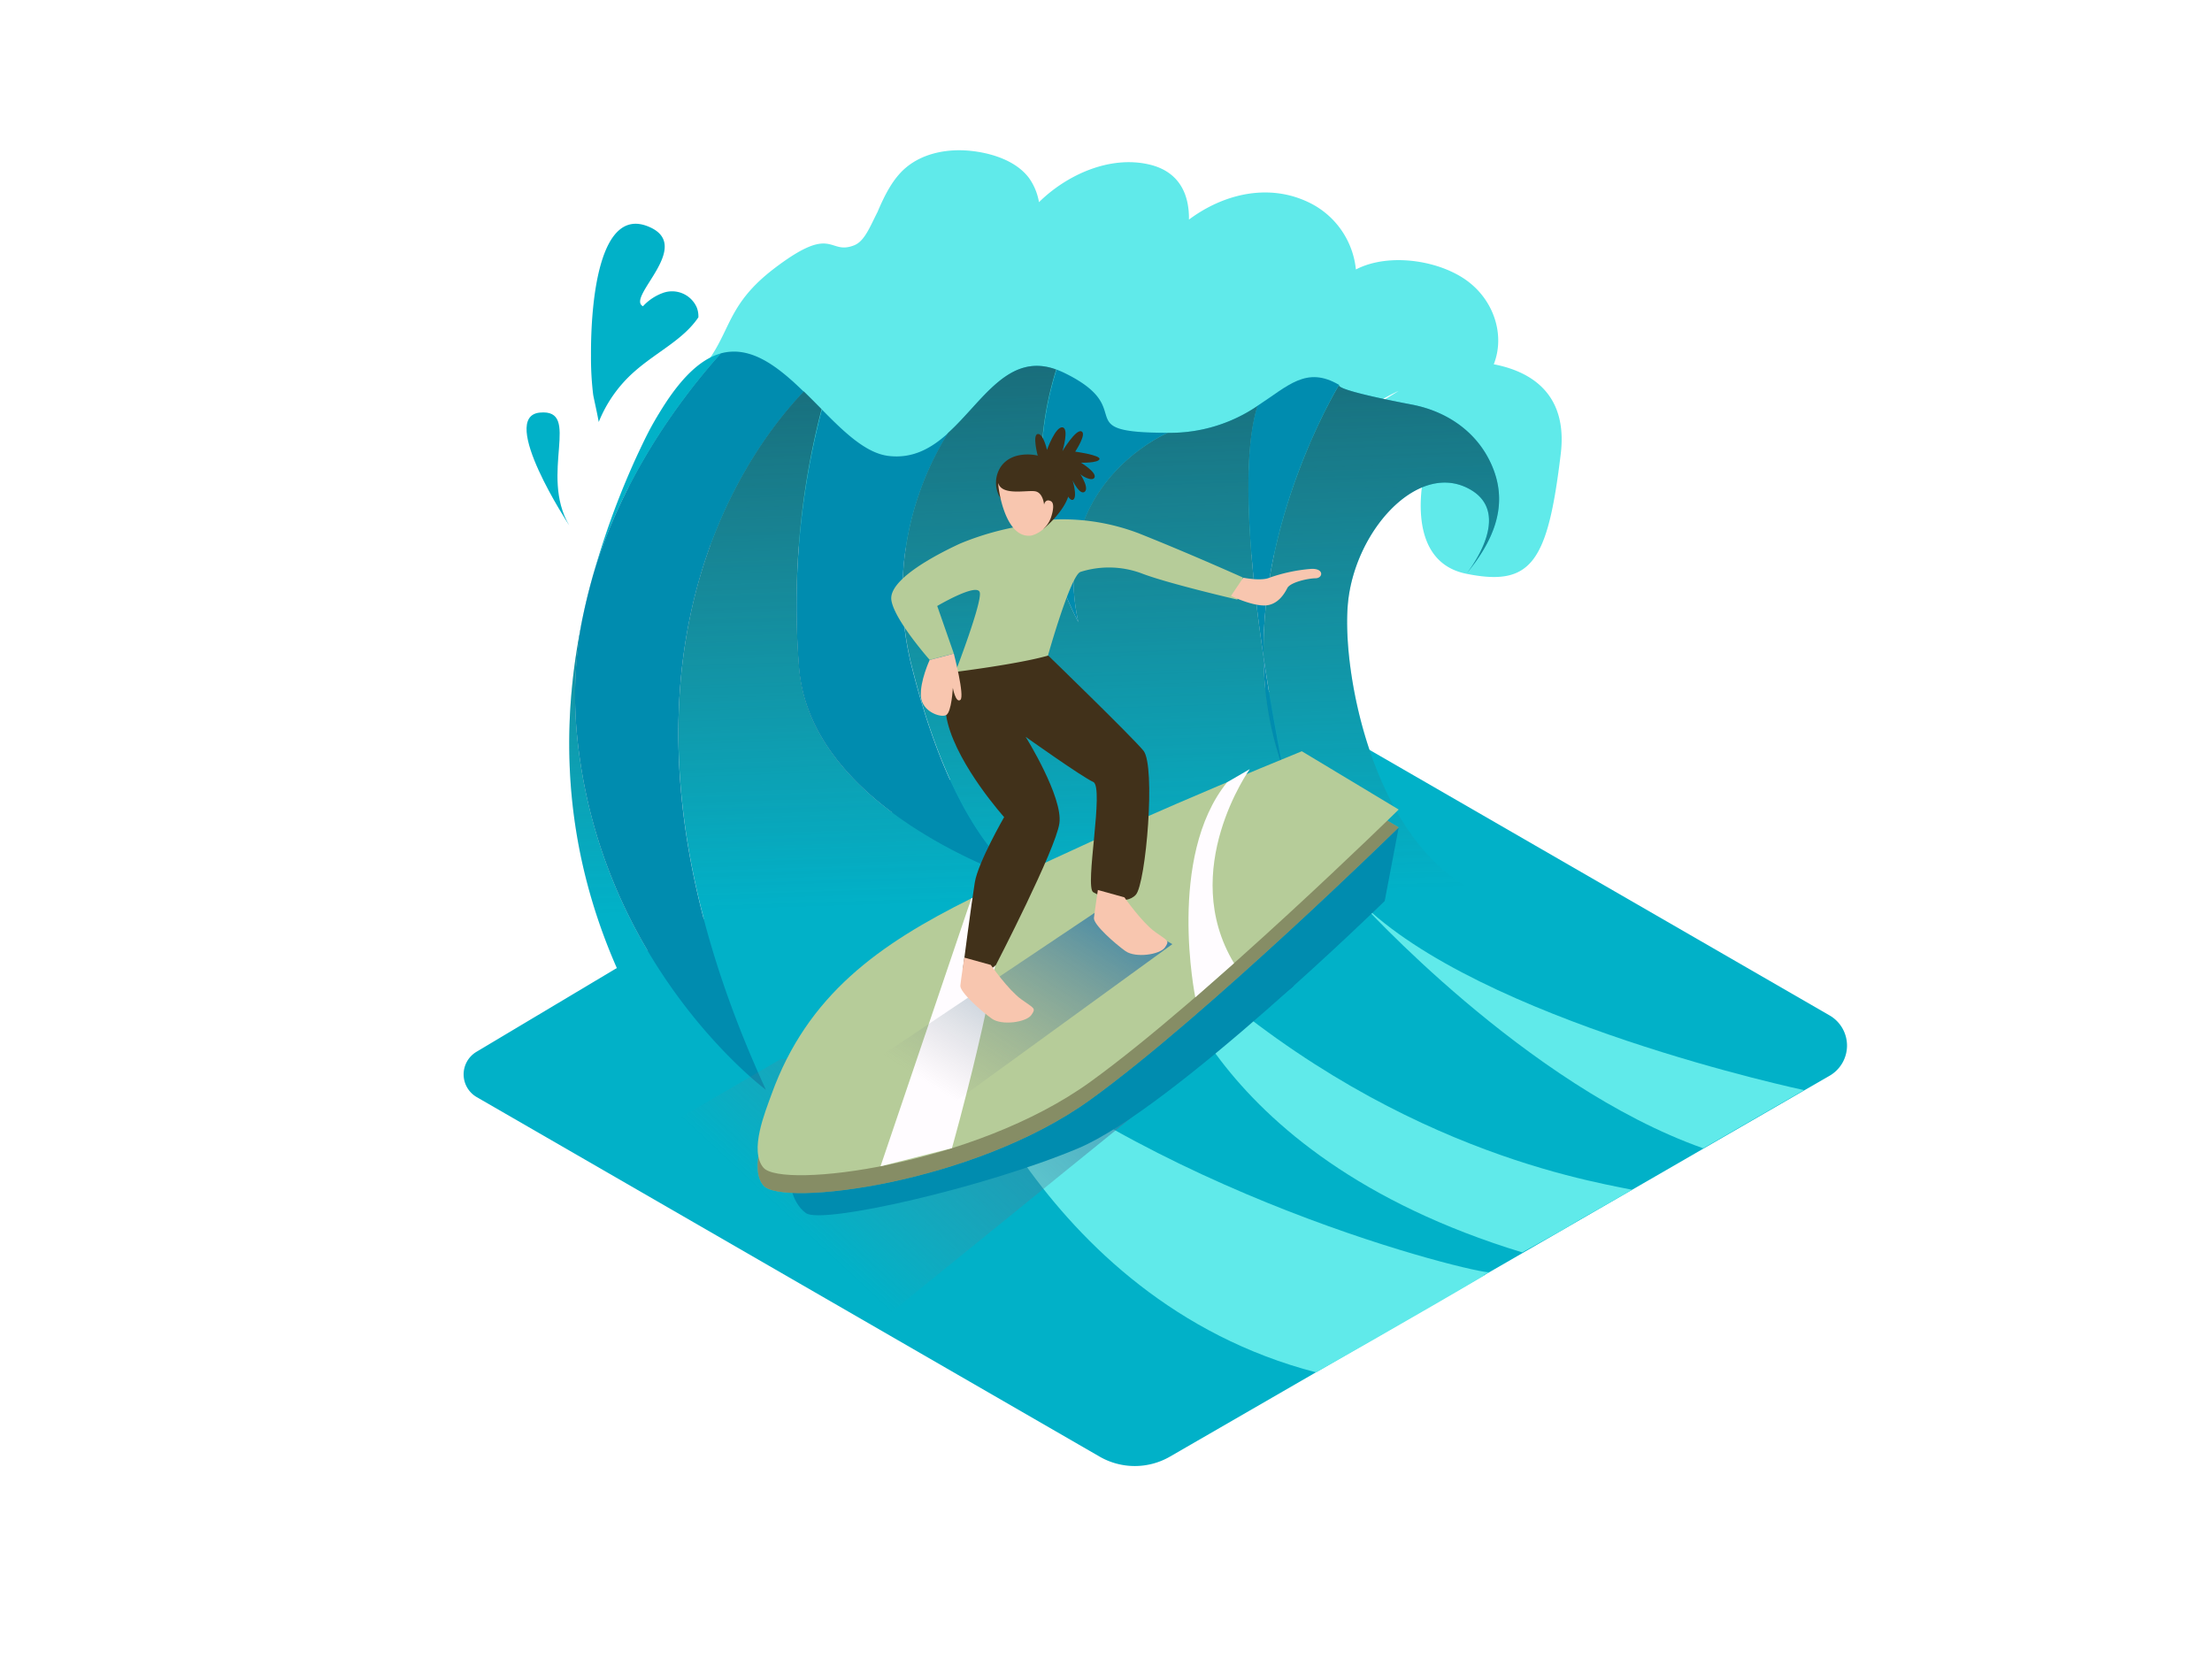 <svg id="Layer_1" data-name="Layer 1" xmlns="http://www.w3.org/2000/svg" xmlns:xlink="http://www.w3.org/1999/xlink" viewBox="0 0 400 300"><defs><linearGradient id="linear-gradient" x1="194.86" y1="162.67" x2="190.15" y2="12.95" gradientUnits="userSpaceOnUse"><stop offset="0" stop-color="#4d4d4d" stop-opacity="0"/><stop offset="0.41" stop-color="#344b51" stop-opacity="0.41"/><stop offset="0.98" stop-color="#114956"/></linearGradient><linearGradient id="linear-gradient-2" x1="145.01" y1="222.47" x2="213.04" y2="149.2" gradientUnits="userSpaceOnUse"><stop offset="0" stop-color="gray" stop-opacity="0"/><stop offset="1" stop-color="#0071bc"/></linearGradient><linearGradient id="linear-gradient-3" x1="170.79" y1="197.83" x2="202.9" y2="147.62" xlink:href="#linear-gradient-2"/></defs><title>#31-40</title><path d="M112.16,174.68l-26,15.52a4.75,4.75,0,0,0,.06,8.2l112.62,65a12.73,12.73,0,0,0,12.73,0l119.28-68.87a6.3,6.3,0,0,0,0-10.91l-116-66.95" fill="#01b1c8"/><path d="M270.12,65.87c2-5.05.19-11.12-4.37-14.75-5-4-14.48-5.55-20.56-2.39a15.13,15.13,0,0,0-8-11.87C229.8,33,221.4,34.93,215,39.71l0,0c.07-4.6-1.76-8.77-7.34-10-7.1-1.58-14.78,1.93-19.78,6.85a10.58,10.58,0,0,0-1.81-4.38c-2.38-3.17-6.86-4.53-10.64-4.91-4-.4-8.4.37-11.56,3-2.41,2-3.91,5.06-5.2,8.09-1.39,2.71-2.33,5.25-4.21,6-4.74,1.86-3.68-4-14.38,4.13S133.15,62,123.15,70.38s-11.05,27.42-11,27.83L232,100.39a37.44,37.44,0,0,1,10.9-22.73l14.8,7.18s-4.37,16.51,7.44,18.91,14.73-2.07,17.08-21.57C283.62,70.89,276.42,67.08,270.12,65.87Zm-17.18,4.81-6.81,4.17A32.94,32.94,0,0,1,252.94,70.68Z" fill="#60eaea"/><path d="M268.93,162.14c-20.15-7.76-26.41-40.2-25.18-53.08S256,83.8,265.18,88.16s0,15.57,0,15.59c4.48-5.47,7.61-11.75,4.89-18.85-2.44-6.38-8-10.4-14.62-11.71-1.14-.22-13.9-2.6-13.29-3.58,0,0-14.1,23-13.67,49.19,1.7,11.39,3.55,20.14,3.55,20.14a61.83,61.83,0,0,1-3.55-20.14c-2.28-15.28-4.26-35.32-1.09-45.4a28.13,28.13,0,0,1-16.21,4.87S189.54,87.32,195,112.52A60.16,60.16,0,0,1,191,66.82c-8.7-3.17-13.31,5.8-19.55,11.46A54.41,54.41,0,0,0,165,120.93c8.27,32.79,20.68,38.54,20.68,38.54s-38.82-12.14-41.15-38.54A140,140,0,0,1,148.57,74c-1.06-1.07-2.13-2.16-3.22-3.21-10.86,11.35-41,51.92-6.85,126.24,0,0-30.44-22.57-34.22-64.79a73.34,73.34,0,0,1,1.08-20.45c-7.45,35.45,2.23,68.3,29.54,98.31,34.06,37.43,117.65,22.45,117.65,22.45C302.4,227.41,289.08,169.9,268.93,162.14Z" fill="#01b1c8"/><path d="M114,85.06a146,146,0,0,0-6.78,19.08c5.45-18.48,16.52-32.84,23.15-40.24C125.44,65.26,120.06,71.12,114,85.06Z" fill="#01b1c8"/><path d="M105.37,111.83q.8-3.82,1.88-7.69C106.51,106.63,105.87,109.2,105.37,111.83Z" fill="#008caf"/><path d="M104.28,132.28c3.78,42.22,34.22,64.79,34.22,64.79-34.17-74.32-4-114.89,6.85-126.24-4.7-4.57-9.58-8.4-15-6.93-6.63,7.4-17.69,21.76-23.15,40.24q-1.07,3.86-1.88,7.69A73.34,73.34,0,0,0,104.28,132.28Z" fill="#008caf"/><path d="M144.5,120.93c2.32,26.4,41.15,38.54,41.15,38.54s-12.42-5.75-20.68-38.54a54.41,54.41,0,0,1,6.51-42.64c-3,2.74-6.42,4.71-10.86,4.15-4.06-.51-8-4.32-12-8.39A140,140,0,0,0,144.5,120.93Z" fill="#008caf"/><path d="M195,112.52c-5.43-25.19,16.21-34.26,16.21-34.26-18.52,0-4.87-4.14-18.85-10.88a14.15,14.15,0,0,0-1.31-.55A60.16,60.16,0,0,0,195,112.52Z" fill="#008caf"/><path d="M228.48,118.79c-.42-26.18,13.67-49.19,13.67-49.19-5.94-3.49-9.22.2-14.77,3.79C224.22,83.47,226.21,103.51,228.48,118.79Z" fill="#008caf"/><path d="M228.48,118.79A61.83,61.83,0,0,0,232,138.93S230.18,130.18,228.48,118.79Z" fill="#008caf"/><path d="M268.93,162.14c-20.15-7.76-26.41-40.2-25.18-53.08S256,83.8,265.18,88.16s0,15.57,0,15.59c4.48-5.47,7.61-11.75,4.89-18.85-2.44-6.38-8-10.4-14.62-11.71-1.14-.22-13.9-2.6-13.29-3.58,0,0-14.1,23-13.67,49.19,1.7,11.39,3.55,20.14,3.55,20.14a61.83,61.83,0,0,1-3.55-20.14c-2.28-15.28-4.26-35.32-1.09-45.4a28.13,28.13,0,0,1-16.21,4.87S189.54,87.32,195,112.52A60.16,60.16,0,0,1,191,66.82c-8.7-3.17-13.31,5.8-19.55,11.46A54.41,54.41,0,0,0,165,120.93c8.27,32.79,20.68,38.54,20.68,38.54s-38.82-12.14-41.15-38.54A140,140,0,0,1,148.57,74c-1.06-1.07-2.13-2.16-3.22-3.21-10.86,11.35-41,51.92-6.85,126.24,0,0-30.44-22.57-34.22-64.79a73.34,73.34,0,0,1,1.08-20.45c-7.45,35.45,2.23,68.3,29.54,98.31,34.06,37.43,117.65,22.45,117.65,22.45C302.4,227.41,289.08,169.9,268.93,162.14Z" fill="url(#linear-gradient)"/><path d="M269.32,230.06c-2.16.32-61.81-13.93-98.73-47.49,0,0,26.25,35.11,48.37,42.76C255.44,238,269.32,230.06,269.32,230.06Z" fill="#60eaea"/><path d="M282.82,222.27c4.57-2.79,3.3-1.9,12.33-7.12-9.57-1.92-47.7-8.43-85.19-44.8,0,0,6.88,38.3,65.3,56.12Z" fill="#60eaea"/><path d="M326.23,197.13s-58.69-12.42-80.41-34.2c0,0,30.06,33.37,62.18,44.72" fill="#60eaea"/><path d="M170.59,182.58S187.26,235,238,248.17c0,0,19.4-11,30.68-17.68,0,0-35.17-2.82-49.68-13.37" fill="#60eaea"/><path d="M102.93,95S90,75.34,97.62,74.61,97.46,85.7,102.93,95Z" fill="#01b1c8"/><path d="M108.27,76.31a24.08,24.08,0,0,1,6.58-9.23c4-3.5,8.74-5.68,11.44-9.7a4.34,4.34,0,0,0-.33-1.87A4.87,4.87,0,0,0,119.8,53a9.1,9.1,0,0,0-3.53,2.38c-3.17-1.62,9.55-11.1.81-14.48-8.58-3.32-10.26,13.08-10.21,23.37a55.91,55.91,0,0,0,.39,7.07C107.36,72,107.91,74.29,108.27,76.31Z" fill="#01b1c8"/><path d="M158,239.86,234,178.26l-93,13.36-33.07,19.28C114.18,214.75,151.8,235.85,158,239.86Z" fill="url(#linear-gradient-2)"/><path d="M252.93,149.62l-2.53,13.31s-38.47,37.6-55.43,44.72-46.3,13.8-49.22,11.73-3.1-6.93-3.1-6.93" fill="#008caf"/><path d="M252.93,149.62l-17.52-10.54c-20.17,8.24-40.24,16.92-59.76,26.61C159,174,146,183.11,139.5,201.16c-1.11,3.09-4.06,10.17-1.44,13.23,3.33,3.88,38.09-.32,59.15-15.56S252.93,149.62,252.93,149.62Z" fill="#b6cc99"/><path d="M252.93,149.62l-17.52-10.54c-20.17,8.24-40.24,16.92-59.76,26.61C159,174,146,183.11,139.5,201.16c-1.11,3.09-4.06,10.17-1.44,13.23,3.33,3.88,38.09-.32,59.15-15.56S252.93,149.62,252.93,149.62Z" fill="#41311a" opacity="0.41"/><path d="M252.93,146.39l-17.52-10.54c-20.17,8.24-40.24,16.92-59.76,26.61C159,170.72,146,179.88,139.5,197.93c-1.11,3.09-4.06,10.17-1.44,13.23,3.33,3.88,38.09-.32,59.15-15.56S252.93,146.39,252.93,146.39Z" fill="#b6cc99"/><path d="M226,139.08s-13,18.24-2.85,35.1l-7,6.17s-5.2-25.39,5.75-38.89Z" fill="#fffcff"/><path d="M175.65,162.46l-16.42,48.44,12.91-3.28s9-31.62,9.83-48.26Z" fill="#fffcff"/><path d="M161.16,207.65,212,170.73l-12.25-6.87L145.36,200.3C151.68,204.14,155,203.64,161.16,207.65Z" fill="url(#linear-gradient-3)"/><path d="M175.81,118.19s-6.47,4.64-4.43,12.57,10.2,17,10.2,17-4.7,8.16-5.3,11.78-2.18,15.86-2.18,15.86,3.58,1.59,6-.91c0,0,10.79-20.85,11.47-25.61s-6.1-15.64-6.1-15.64,10.18,7.25,12.22,8.16-1.59,19,0,19.94,5.89,2.49,7.71.45,3.63-23.34,1.36-26.06-17.19-17.17-17.19-17.17" fill="#41311a"/><path d="M185.43,95a50.83,50.83,0,0,0-11.8,3.29c-5,2.31-13,6.67-12.44,10.26s6.93,10.78,6.93,10.78l4.36-1.15-3-8.6s7.31-4.32,7.7-2.42-4.4,14.34-4.4,14.34,11.33-1.4,16.72-2.94c0,0,4.07-14.5,5.88-15.14a17,17,0,0,1,11.05.26c4.62,1.8,17.32,4.75,17.32,4.75l1-4s-9.75-4.38-18.86-8a38.62,38.62,0,0,0-17.82-2.3" fill="#b6cc99"/><path d="M180.94,90.13a5.24,5.24,0,0,1,0-5.67c1.92-2.87,5.83-2.31,6.71-2.07s6.22,3.11,5.75,6.46-4.66,6.75-4.66,6.75" fill="#41311a"/><path d="M180.54,87.42c-.22-.72.8,10.21,6,9.42A5.18,5.18,0,0,0,190,93.72s1-2.63,0-3.11-1.2.64-1.2.64-.16-2.07-1.52-2.39S181.26,89.73,180.54,87.42Z" fill="#f8c6af"/><path d="M187.65,82.39s-1-3.75,0-3.91,1.68,2.87,1.68,2.87,1.52-4.23,2.79-4.07,0,4.31,0,4.31,2.39-4,3.43-3.59-1.12,3.67-1.12,3.67,4.63.64,4.39,1.36-3.35.64-3.35.64,2.79,1.68,2.47,2.63-2.63-.32-2.87-.88,2,2.64,1.12,3.47-2.23-2-2.23-2,.88,2.79.16,3.43S192.19,88,192.19,88" fill="#41311a"/><path d="M179.17,174.49s3.18,4.54,5.51,6.22,2.72,1.56,1.81,2.85-5.31,1.94-7.13.65-5.83-4.8-5.7-6,.71-5.05.71-5.05" fill="#f8c6af"/><path d="M203.33,162.27s3.18,4.54,5.51,6.22,2.72,1.56,1.81,2.85-5.31,1.94-7.13.65-5.83-4.8-5.7-6,.71-5.05.71-5.05" fill="#f8c6af"/><path d="M168.11,119.35s-1.79,3.87-1.58,6.6,3.56,3.89,4.56,3.36,1.21-4.92,1.21-4.92.52,2.81,1.36,2.18-1.18-8.38-1.18-8.38" fill="#f8c6af"/><path d="M224.82,104.47s3.27.65,4.73,0a29.85,29.85,0,0,1,7.44-1.59c2.52-.18,2.28,1.68.91,1.69s-4.58.73-5.11,1.77-1.78,3.15-4.19,3.15-6-1.73-6-1.73" fill="#f8c6af"/></svg>